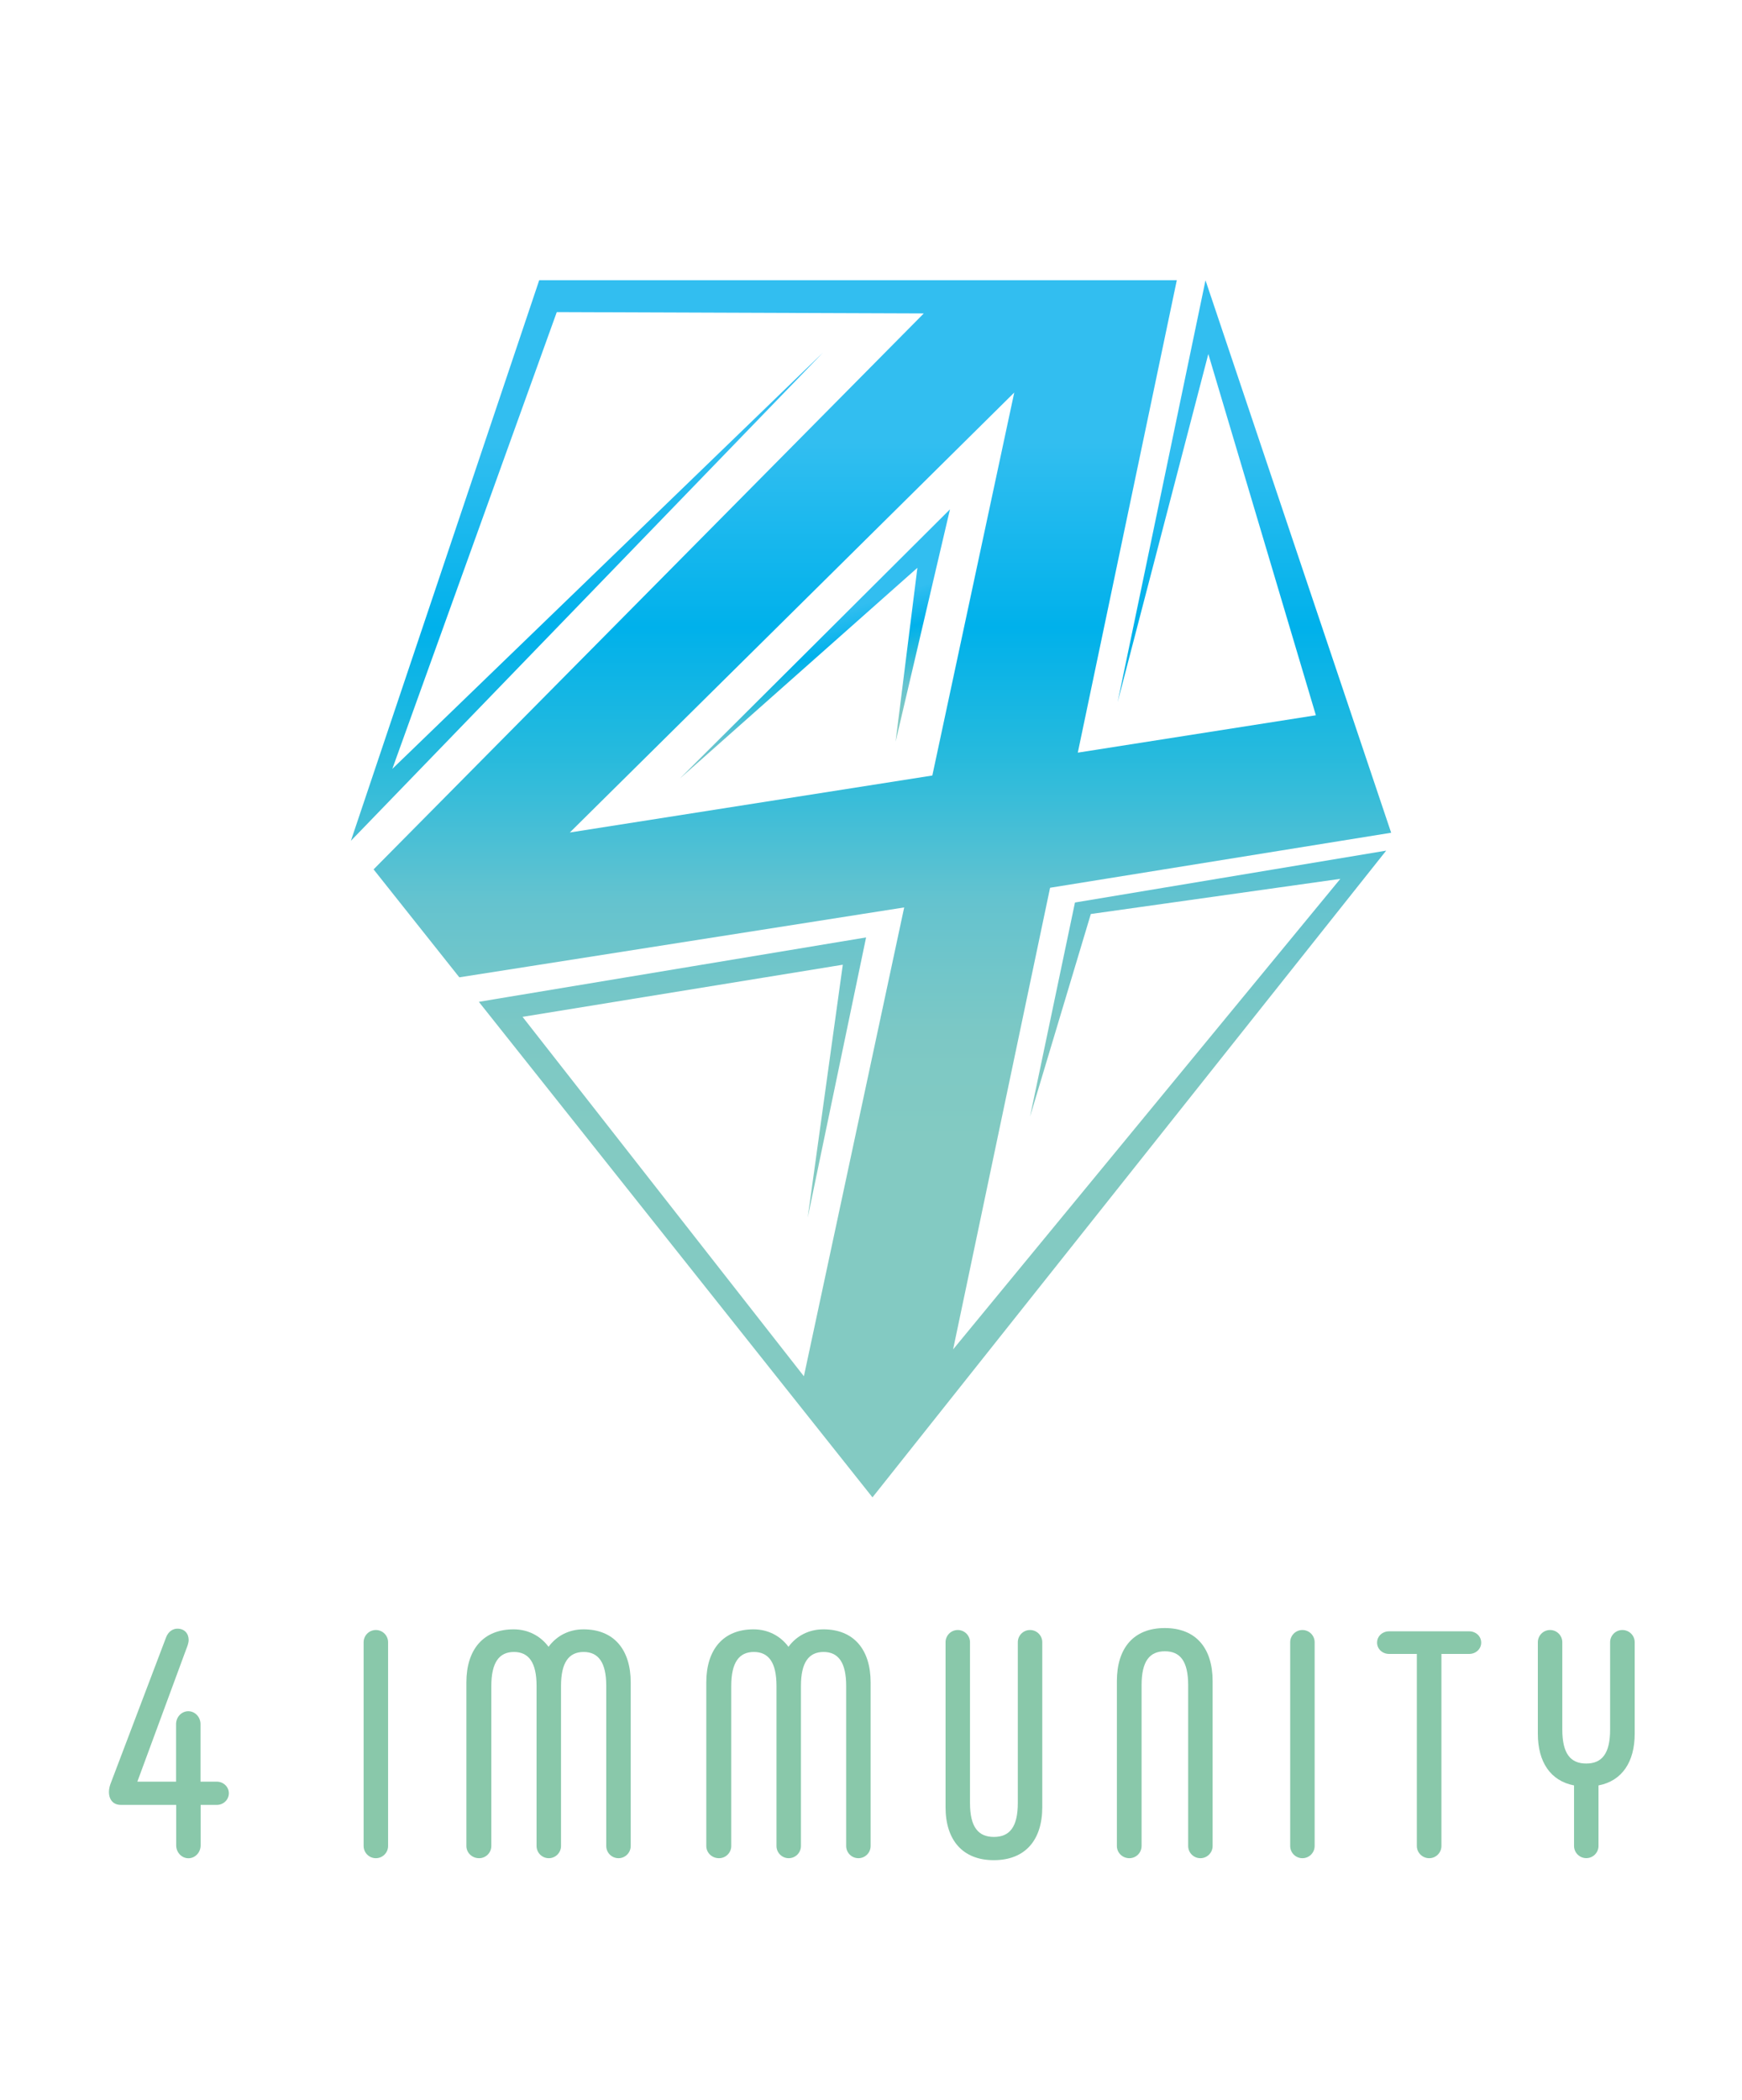 <?xml version="1.0" encoding="utf-8"?>
<!-- Generator: Adobe Illustrator 25.0.1, SVG Export Plug-In . SVG Version: 6.00 Build 0)  -->
<svg version="1.1" id="Laag_1" xmlns="http://www.w3.org/2000/svg" xmlns:xlink="http://www.w3.org/1999/xlink" x="0px" y="0px"
	 viewBox="0 0 283.46 341.64" style="enable-background:new 0 0 283.46 341.64;" xml:space="preserve">
<style type="text/css">
	.st0{fill:url(#SVGID_1_);}
	.st1{fill:url(#SVGID_2_);}
	.st2{fill:#89C8AA;}
</style>
<g>
	
		<linearGradient id="SVGID_1_" gradientUnits="userSpaceOnUse" x1="131.44" y1="241.903" x2="140.074" y2="214.274" gradientTransform="matrix(1 0 0 -1 0 342.929)">
		<stop  offset="0" style="stop-color:#32BEF0"/>
		<stop  offset="0.203" style="stop-color:#00B1EB"/>
		<stop  offset="0.342" style="stop-color:#26BADD"/>
		<stop  offset="0.501" style="stop-color:#64C3CF"/>
		<stop  offset="0.646" style="stop-color:#7CC8C5"/>
		<stop  offset="0.762" style="stop-color:#83CAC2"/>
	</linearGradient>
	<polygon class="st0" points="154.58,82.86 110.63,126.65 149.28,92.37 145.73,120.67 	"/>
	
		<linearGradient id="SVGID_2_" gradientUnits="userSpaceOnUse" x1="141.735" y1="271.009" x2="141.735" y2="122.477" gradientTransform="matrix(1 0 0 -1 0 342.929)">
		<stop  offset="0" style="stop-color:#32BEF0"/>
		<stop  offset="0.203" style="stop-color:#00B1EB"/>
		<stop  offset="0.342" style="stop-color:#26BADD"/>
		<stop  offset="0.501" style="stop-color:#64C3CF"/>
		<stop  offset="0.646" style="stop-color:#7CC8C5"/>
		<stop  offset="0.762" style="stop-color:#83CAC2"/>
	</linearGradient>
	<path class="st1" d="M155.09,219.52l15.78-75.1l55.5-8.95L196.16,45.6l-14.3,68.63l14.76-56.64l17.5,58.77l-38.74,6.08l16.11-76.85
		H87.74L57.1,136.78l76.79-79.4l-70.05,67.7L90.6,50.77l59.72,0.22l-89.53,90.44l13.95,17.56l11.61-1.82l0,0l60.78-9.55
		l-16.32,76.27l-45.78-58.47l52.11-8.48l-5.71,41.14l9.5-45.58l-58.41,9.71l0,0l-1.43,0.24l-0.43,0.07l0,0l-2.74,0.46l64.05,80.61
		l83.59-105.21l-50.64,8.44l-7.31,34.83l9.89-32.96l40.6-5.72L155.09,219.52z M92.72,135.43l72.32-71.57l-13.33,62.3L92.72,135.43z"
		/>
</g>
<g>
	<path class="st2" d="M37.24,291.72c0,1.06-0.89,1.9-1.95,1.9h-2.64v6.58c0,1.15-0.89,2.1-1.99,2.1s-1.99-0.95-1.99-2.1v-6.58h-9
		c-1.79,0-2.31-1.73-1.69-3.42l9.04-23.82c0.37-1,1.15-1.43,1.84-1.43c1.21,0,1.84,0.84,1.84,1.84c0,0.52-0.26,1.15-0.41,1.53
		l-7.94,21.52h6.3v-9.36c0-1.15,0.89-2.1,1.99-2.1s1.99,0.95,1.99,2.1v9.36h2.64C36.33,289.83,37.24,290.67,37.24,291.72z"/>
	<path class="st2" d="M59.17,300.3v-33.14c0-1.1,0.89-1.99,1.99-1.99s1.99,0.89,1.99,1.99v33.14c0,1.1-0.89,1.99-1.99,1.99
		S59.17,301.4,59.17,300.3z"/>
	<path class="st2" d="M75.89,300.3v-26.61c0-5.32,2.73-8.63,7.68-8.63c2.36,0,4.37,1.06,5.69,2.84c1.32-1.79,3.31-2.84,5.69-2.84
		c4.95,0,7.68,3.31,7.68,8.63v26.61c0,1.1-0.89,1.99-1.99,1.99s-1.99-0.89-1.99-1.99v-26.04c0-3.79-1.26-5.52-3.68-5.52
		c-2.42,0-3.68,1.73-3.68,5.52v26.04c0,1.1-0.89,1.99-1.99,1.99s-1.99-0.89-1.99-1.99v-26.04c0-3.79-1.26-5.52-3.68-5.52
		s-3.68,1.73-3.68,5.52v26.04c0,1.1-0.89,1.99-1.99,1.99C76.8,302.29,75.89,301.4,75.89,300.3z"/>
	<path class="st2" d="M114.93,300.3v-26.61c0-5.32,2.73-8.63,7.68-8.63c2.36,0,4.37,1.06,5.69,2.84c1.32-1.79,3.31-2.84,5.69-2.84
		c4.95,0,7.68,3.31,7.68,8.63v26.61c0,1.1-0.89,1.99-1.99,1.99s-1.99-0.89-1.99-1.99v-26.04c0-3.79-1.26-5.52-3.68-5.52
		c-2.42,0-3.68,1.73-3.68,5.52v26.04c0,1.1-0.89,1.99-1.99,1.99s-1.99-0.89-1.99-1.99v-26.04c0-3.79-1.26-5.52-3.68-5.52
		s-3.68,1.73-3.68,5.52v26.04c0,1.1-0.89,1.99-1.99,1.99C115.83,302.29,114.93,301.4,114.93,300.3z"/>
	<path class="st2" d="M153.86,293.98v-26.82c0-1.1,0.89-1.99,1.99-1.99s1.99,0.89,1.99,1.99v26.15c0,3.94,1.36,5.52,3.89,5.52
		s3.89-1.58,3.89-5.52v-26.15c0-1.1,0.89-1.99,1.99-1.99s1.99,0.89,1.99,1.99v26.82c0,5.32-2.73,8.63-7.89,8.63
		C156.6,302.61,153.86,299.3,153.86,293.98z"/>
	<path class="st2" d="M181.74,300.3v-26.82c0-5.32,2.68-8.63,7.79-8.63s7.79,3.31,7.79,8.63v26.82c0,1.1-0.89,1.99-1.99,1.99
		s-1.99-0.89-1.99-1.99v-26.15c0-3.94-1.32-5.52-3.79-5.52s-3.79,1.58-3.79,5.52v26.15c0,1.1-0.89,1.99-1.99,1.99
		C182.64,302.29,181.74,301.4,181.74,300.3z"/>
	<path class="st2" d="M209.94,300.3v-33.14c0-1.1,0.89-1.99,1.99-1.99s1.99,0.89,1.99,1.99v33.14c0,1.1-0.89,1.99-1.99,1.99
		S209.94,301.4,209.94,300.3z"/>
	<path class="st2" d="M230.55,300.3v-31.24h-4.52c-1.06,0-1.95-0.78-1.95-1.84s0.89-1.84,1.95-1.84h13.04
		c1.06,0,1.95,0.78,1.95,1.84s-0.89,1.84-1.95,1.84h-4.52v31.24c0,1.1-0.89,1.99-1.99,1.99S230.55,301.4,230.55,300.3z"/>
	<path class="st2" d="M266,267.16v14.88c0,4.58-2.05,7.68-5.89,8.41v9.84c0,1.1-0.89,1.99-1.99,1.99c-1.1,0-1.99-0.89-1.99-1.99
		v-9.84c-3.85-0.74-5.89-3.83-5.89-8.41v-14.88c0-1.1,0.89-1.99,1.99-1.99s1.99,0.89,1.99,1.99v14.21c0,3.94,1.36,5.52,3.89,5.52
		c2.53,0,3.89-1.58,3.89-5.52v-14.21c0-1.1,0.89-1.99,1.99-1.99C265.11,265.17,266,266.06,266,267.16z"/>
</g>
</svg>
